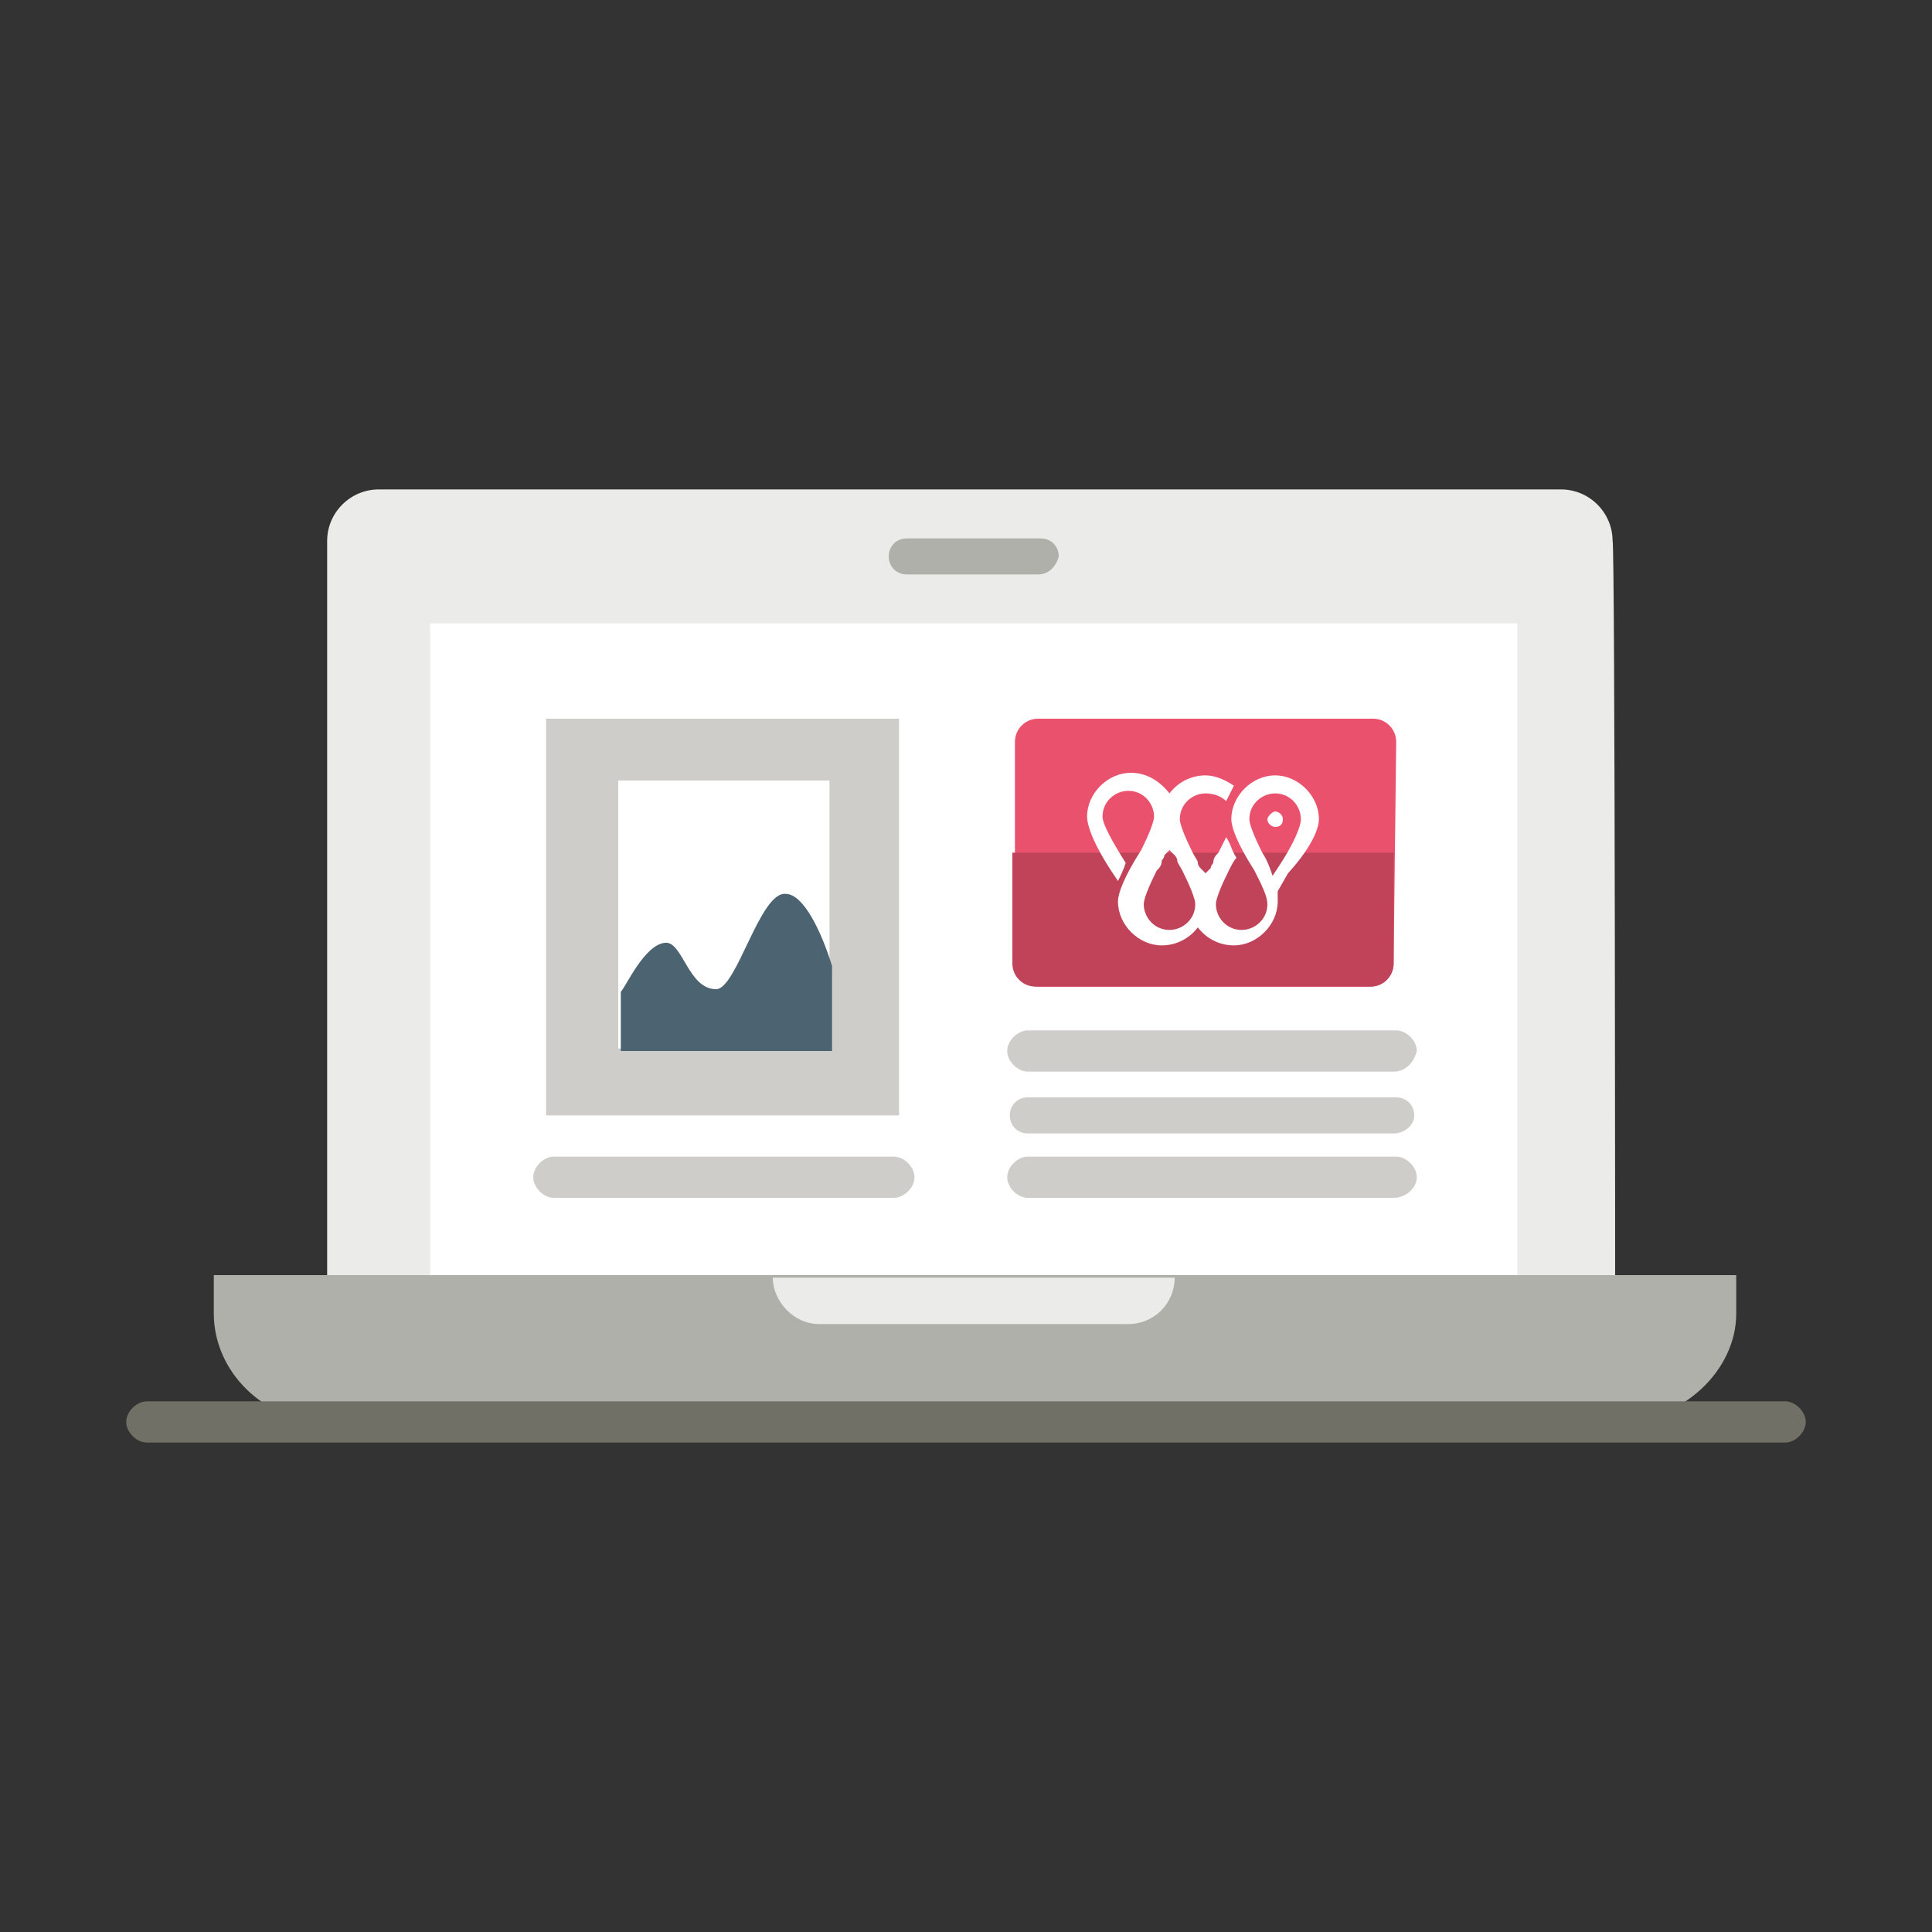 <?xml version="1.0" encoding="utf-8"?>
<!-- Generator: Adobe Illustrator 18.1.0, SVG Export Plug-In . SVG Version: 6.00 Build 0)  -->
<svg version="1.1" id="Capa_1" xmlns="http://www.w3.org/2000/svg" xmlns:xlink="http://www.w3.org/1999/xlink" x="0px" y="0px"
	 viewBox="0 0 75 75" enable-background="new 0 0 75 75" xml:space="preserve">
<rect x="0" y="0" width="75" height="75" fill="#333333" stroke="none"/>
<g>
	<g>
		<path fill="#EBEBE9" d="M62.7,51.3c0,1.1-1.8,2-2.9,2H15.4c-1.1,0-2.7-0.9-2.7-2V21c0-1.1,0.9-2,2-2h45.9c1.1,0,2,0.9,2,2
			C62.7,21,62.7,51.3,62.7,51.3z"/>
		<rect x="16.7" y="24.2" fill="#FFFFFF" width="42.2" height="25.3"/>
		<path fill="#B0B0AA" d="M40.3,22.3h-5.1c-0.4,0-0.7-0.3-0.7-0.7c0-0.4,0.3-0.7,0.7-0.7h5.2c0.4,0,0.7,0.3,0.7,0.7
			C41,22,40.7,22.3,40.3,22.3z"/>
		<path fill="#EA516D" d="M54.1,37.4c0,0.5-0.4,0.9-0.9,0.9H40.3c-0.5,0-0.9-0.4-0.9-0.9v-8.6c0-0.5,0.4-0.9,0.9-0.9h13
			c0.5,0,0.9,0.4,0.9,0.9L54.1,37.4L54.1,37.4z"/>
		<path fill="#CECDC9" d="M54.1,41.6H39.9c-0.4,0-0.8-0.4-0.8-0.8s0.4-0.8,0.8-0.8h14.3c0.4,0,0.8,0.4,0.8,0.8
			C54.9,41.2,54.6,41.6,54.1,41.6z"/>
		<path fill="#CECDC9" d="M54.1,44H39.9c-0.4,0-0.7-0.3-0.7-0.7s0.3-0.7,0.7-0.7h14.3c0.4,0,0.7,0.3,0.7,0.7
			C54.9,43.7,54.5,44,54.1,44z"/>
		<path fill="#CECDC9" d="M54.1,46.5H39.9c-0.4,0-0.8-0.4-0.8-0.8s0.4-0.8,0.8-0.8h14.3c0.4,0,0.8,0.4,0.8,0.8S54.6,46.5,54.1,46.5z
			"/>
		<path fill="#CECDC9" d="M34.7,46.5H21.5c-0.4,0-0.8-0.4-0.8-0.8s0.4-0.8,0.8-0.8h13.2c0.4,0,0.8,0.4,0.8,0.8S35.1,46.5,34.7,46.5z
			"/>
		<rect x="21.2" y="27.9" fill="#CECDC9" width="13.7" height="15.4"/>
		<rect x="24" y="30.3" fill="#FFFFFF" width="8.2" height="10.4"/>
		<path fill="#4C6371" d="M27.8,38.4c-1.1,0-1.3-1.9-2-1.8c-0.8,0.1-1.5,1.7-1.7,1.9v2.3h8.2v-3.3c-0.4-1.3-1.1-2.8-1.8-2.8
			C29.5,34.6,28.6,38.4,27.8,38.4z"/>
		<path fill="#B0B0AA" d="M8.3,49.5V51c0,2.2,1.9,4.2,4.4,4.2h50.1c2.5,0,4.6-2,4.6-4.2v-1.5H8.3z"/>
		<path fill="#707067" d="M69.3,56H5.7c-0.4,0-0.8-0.4-0.8-0.8s0.4-0.8,0.8-0.8h63.6c0.4,0,0.8,0.4,0.8,0.8S69.7,56,69.3,56z"/>
		<path fill="#EBEBE9" d="M31.8,51.4h12c1,0,1.8-0.8,1.8-1.8H30C30,50.5,30.8,51.4,31.8,51.4z"/>
		<path fill="#C0435A" d="M39.3,33.1v4.3c0,0.5,0.4,0.9,0.9,0.9h13c0.5,0,0.9-0.4,0.9-0.9v-4.3H39.3z"/>
	</g>
	<path fill="#FFFFFF" d="M51.2,31.8c0-0.9-0.8-1.7-1.7-1.7c-0.9,0-1.7,0.8-1.7,1.7c0,0.3,0.2,0.9,0.9,2l0,0c0.3,0.6,0.5,1,0.5,1.3
		c0,0.6-0.5,1-1,1c-0.6,0-1-0.5-1-1c0-0.2,0.2-0.7,0.5-1.3l0,0c0.1-0.2,0.2-0.4,0.3-0.5c-0.2-0.3-0.2-0.5-0.4-0.8
		c-0.1,0.2-0.2,0.4-0.3,0.6c-0.1,0.1-0.2,0.2-0.2,0.4c0,0-0.1,0.1-0.1,0.2l-0.2,0.2l-0.2-0.2c0,0-0.1-0.1-0.1-0.2
		c0-0.1-0.1-0.2-0.2-0.4c-0.3-0.6-0.5-1.1-0.5-1.3c0-0.6,0.5-1,1-1c0.3,0,0.6,0.1,0.8,0.3c0.1-0.2,0.2-0.4,0.3-0.6
		c-0.3-0.2-0.7-0.4-1.1-0.4c-0.6,0-1.1,0.3-1.4,0.7C45,30.3,44.5,30,43.9,30c-0.9,0-1.7,0.8-1.7,1.7c0,0.3,0.2,1,1,2.2l0.2,0.3
		c0.1-0.2,0.2-0.4,0.3-0.7c-0.5-0.8-0.9-1.5-0.9-1.8c0-0.6,0.5-1,1-1c0.6,0,1,0.5,1,1c0,0.2-0.2,0.7-0.5,1.3c-0.7,1.1-0.9,1.7-0.9,2
		c0,0.9,0.8,1.7,1.7,1.7c0.6,0,1.1-0.3,1.4-0.7c0.3,0.4,0.8,0.7,1.4,0.7c0.9,0,1.7-0.8,1.7-1.7c0-0.1,0-0.2,0-0.4l0.4-0.7
		C51,32.8,51.2,32.1,51.2,31.8 M45.4,36.1c-0.6,0-1-0.5-1-1c0-0.2,0.2-0.7,0.5-1.3c0.1-0.1,0.2-0.2,0.2-0.4c0,0,0.1-0.1,0.1-0.2
		l0.2-0.2l0.2,0.2c0,0,0.1,0.1,0.1,0.2c0,0.1,0.1,0.2,0.2,0.4c0.3,0.6,0.5,1.1,0.5,1.3C46.4,35.7,45.9,36.1,45.4,36.1 M49,33.1
		c-0.3-0.6-0.5-1.1-0.5-1.3c0-0.6,0.5-1,1-1c0.6,0,1,0.5,1,1c0,0.3-0.3,1-0.9,1.9L49.4,34C49.3,33.7,49.2,33.4,49,33.1"/>
	<path fill="#FFFFFF" d="M49.8,31.8c0-0.2-0.2-0.3-0.3-0.3s-0.3,0.2-0.3,0.3c0,0.2,0.2,0.3,0.3,0.3C49.7,32.1,49.8,32,49.8,31.8"/>
</g>
</svg>
